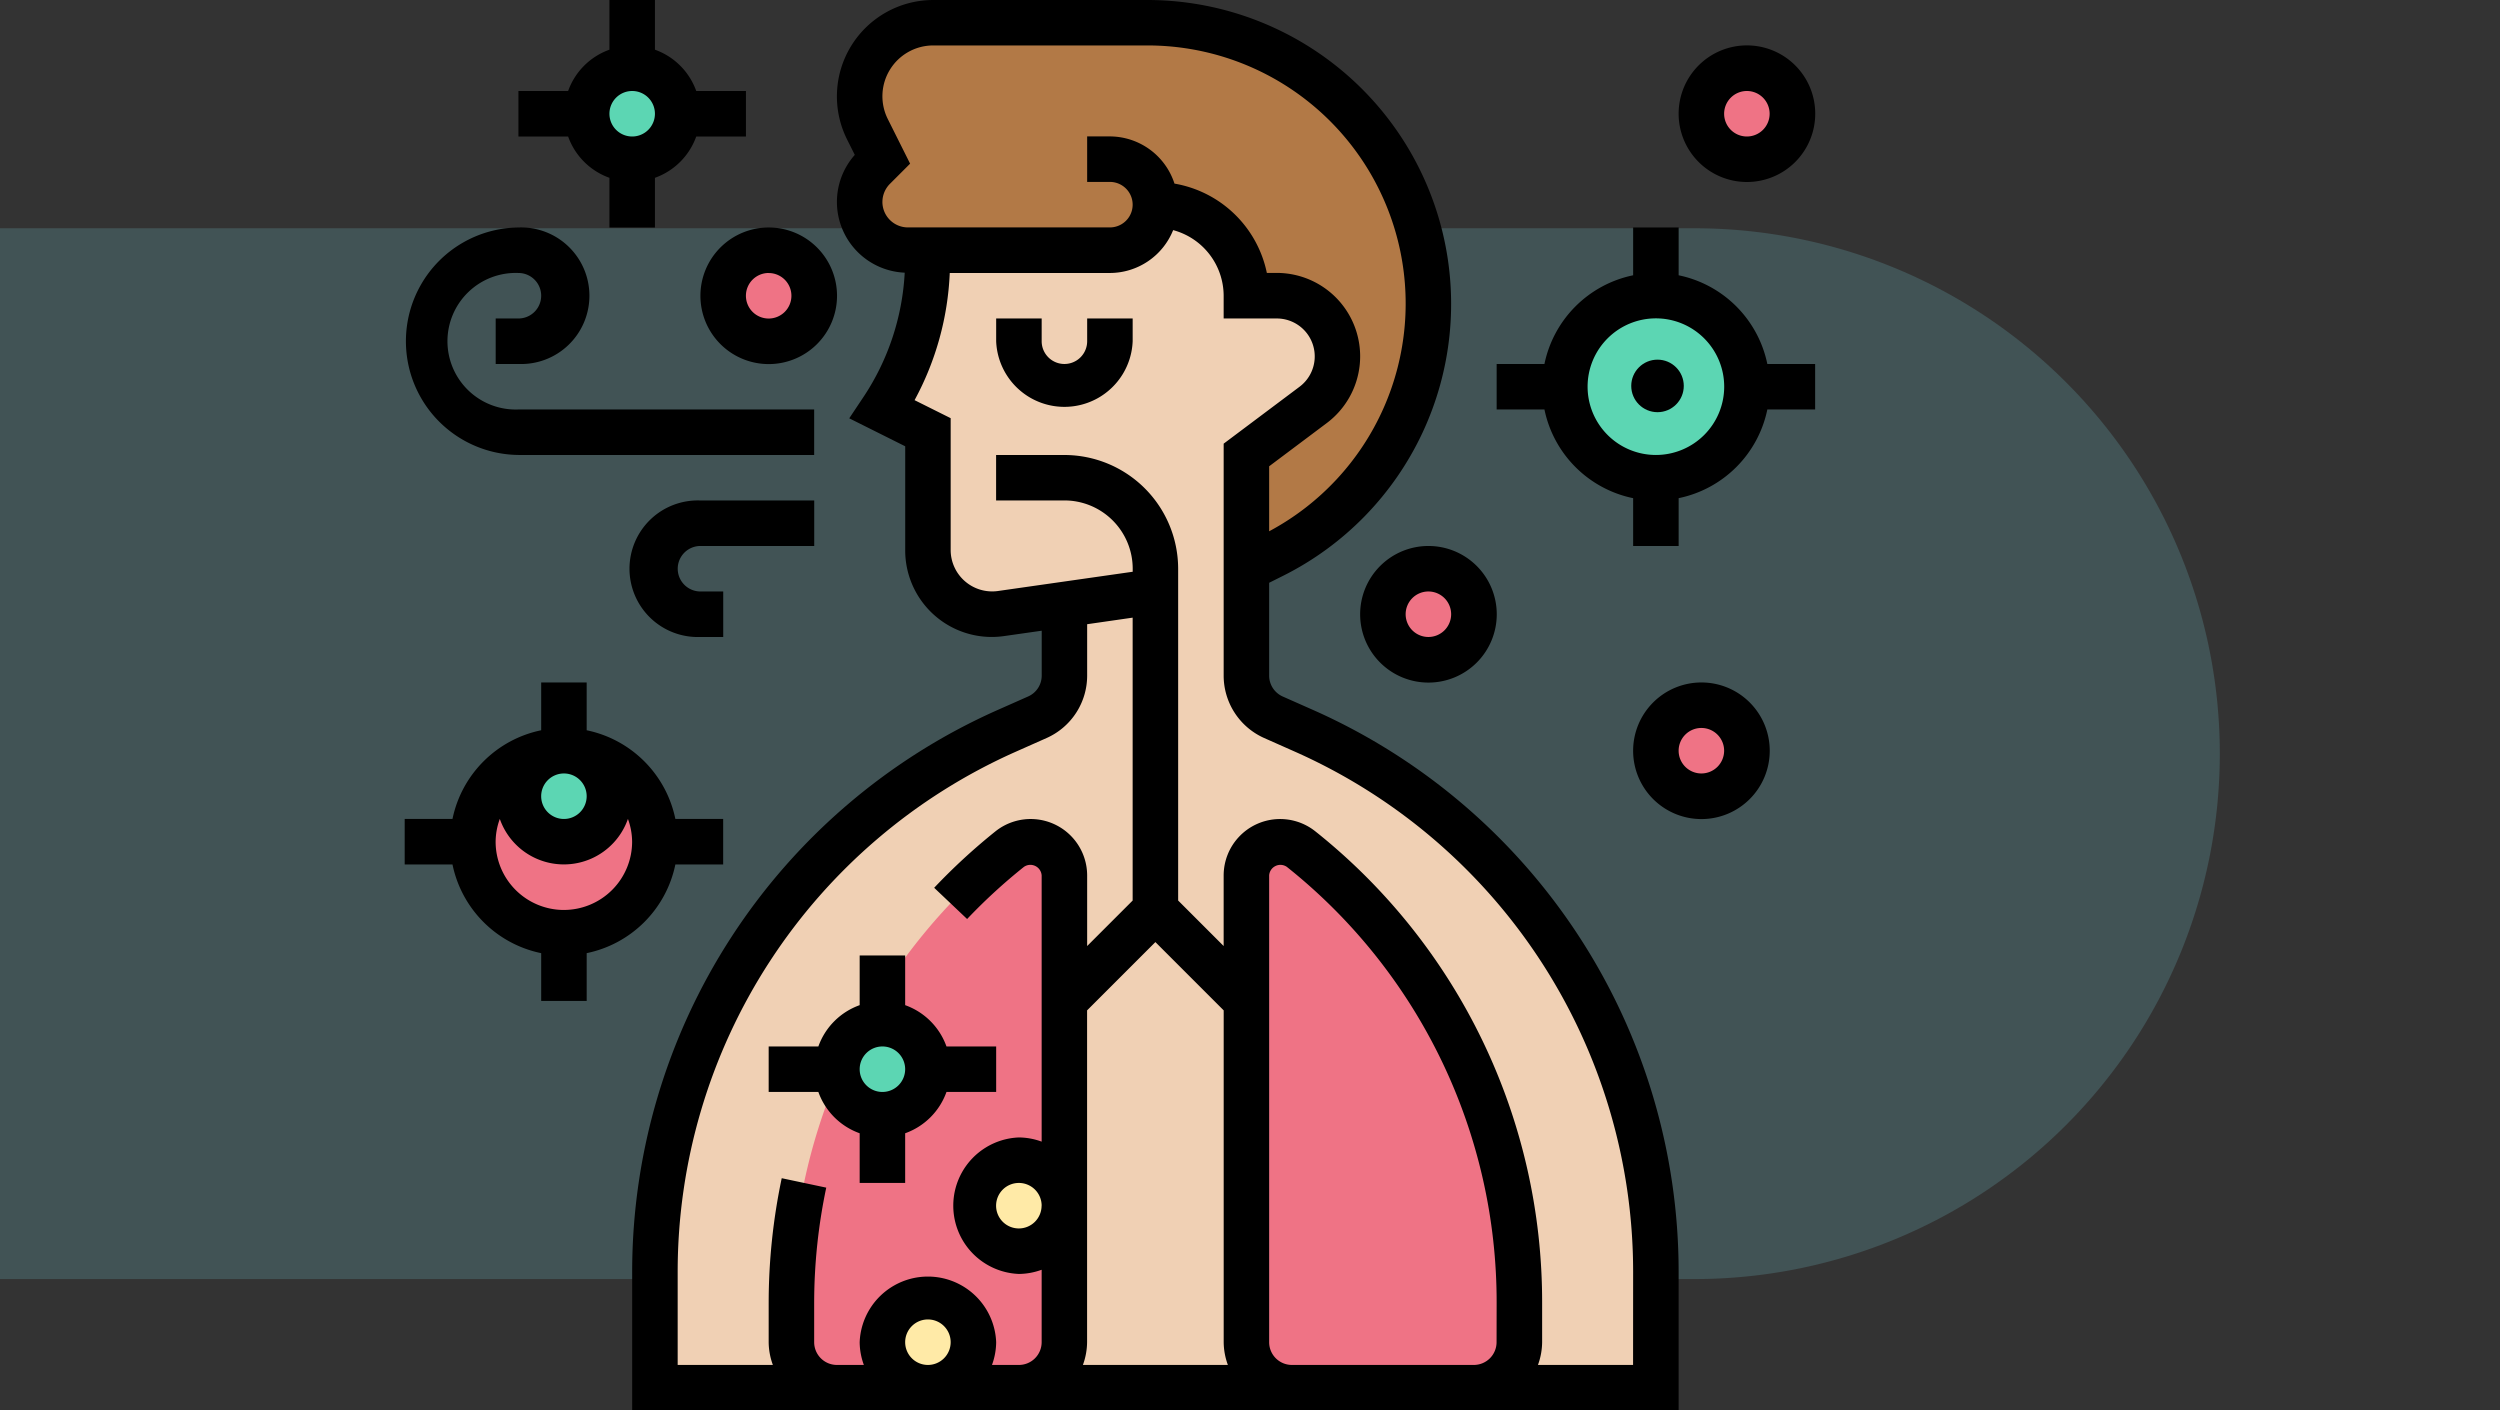 <svg xmlns="http://www.w3.org/2000/svg" width="190.332" height="107.381" viewBox="0 0 190.332 107.381">
  <rect x="0" y="0" width="190.332" height="107.381" fill="#333333" stroke="none"/>
  <g id="Grupo_160847" data-name="Grupo 160847" transform="translate(-179.669 -5570.619)">
    <g id="Grupo_159886" data-name="Grupo 159886">
      <rect id="Rectángulo_33803" data-name="Rectángulo 33803" width="190" height="100" transform="translate(180.001 5577.998)" fill="none"/>
      <path id="Trazado_113613" data-name="Trazado 113613" d="M-22,0H107a40,40,0,0,1,0,80H-22Z" transform="translate(201.669 5587.998)" fill="rgba(121,210,220,0.2)"/>
      <g id="Grupo_159885" data-name="Grupo 159885" transform="translate(209.479 5569.619)">
        <g id="Grupo_159883" data-name="Grupo 159883" transform="translate(6.196 2.732)">
          <path id="Trazado_225841" data-name="Trazado 225841" d="M43.515,15.856a3.489,3.489,0,0,1-3.464,3.464H24.672a3.674,3.674,0,0,1-2.6-6.27l.658-.658-1.143-2.286A5.675,5.675,0,0,1,21,7.612,5.618,5.618,0,0,1,26.612,2h16.28A21.418,21.418,0,0,1,52.47,42.562l-2.026,1v-8.66l5.075-3.81a4.616,4.616,0,0,0-2.771-8.313h-2.3A6.926,6.926,0,0,0,43.515,15.856Z" transform="translate(8.443 -2)" fill="#b27946"/>
          <path id="Trazado_225842" data-name="Trazado 225842" d="M61.464,50.077l-2.373-1.056a3.479,3.479,0,0,1-2.061-3.169v-16.8l5.075-3.81a4.616,4.616,0,0,0-2.771-8.313h-2.3A6.926,6.926,0,0,0,50.1,10a3.489,3.489,0,0,1-3.464,3.464H32.783v.675a20.685,20.685,0,0,1-3.464,11.448l3.464,1.732v9.006a4.841,4.841,0,0,0,4.849,4.849,4.664,4.664,0,0,0,.693-.052l4.849-.693v5.421a3.479,3.479,0,0,1-2.061,3.169l-2.373,1.056A45.015,45.015,0,0,0,12,91.228v8.833H88.206V91.228A45.015,45.015,0,0,0,61.464,50.077Z" transform="translate(1.856 3.856)" fill="#f0d0b4"/>
          <path id="Trazado_225843" data-name="Trazado 225843" d="M58.783,73.141V76.1a3.474,3.474,0,0,1-3.464,3.464H41.464A3.474,3.474,0,0,1,38,76.1V40.563A2.558,2.558,0,0,1,40.563,38a2.6,2.6,0,0,1,1.611.554A44.33,44.33,0,0,1,58.783,73.141Z" transform="translate(20.886 24.35)" fill="#ef7385"/>
          <path id="Trazado_225844" data-name="Trazado 225844" d="M18,73.141V76.1a3.474,3.474,0,0,0,3.464,3.464H35.319A3.474,3.474,0,0,0,38.783,76.1V40.563A2.558,2.558,0,0,0,36.22,38a2.6,2.6,0,0,0-1.611.554A44.33,44.33,0,0,0,18,73.141Z" transform="translate(6.247 24.35)" fill="#ef7385"/>
          <circle id="Elipse_6499" data-name="Elipse 6499" cx="3.5" cy="3.5" r="3.5" transform="translate(31.185 96.649)" fill="#ffeaa7"/>
          <circle id="Elipse_6500" data-name="Elipse 6500" cx="3" cy="3" r="3" transform="translate(28.185 76.649)" fill="#5cd6b3"/>
          <circle id="Elipse_6501" data-name="Elipse 6501" cx="3.5" cy="3.5" r="3.5" transform="translate(38.185 86.649)" fill="#ffeaa7"/>
          <circle id="Elipse_6502" data-name="Elipse 6502" cx="3.5" cy="3.5" r="3.5" transform="translate(90.185 51.649)" fill="#ef7385"/>
          <circle id="Elipse_6503" data-name="Elipse 6503" cx="3.5" cy="3.5" r="3.5" transform="translate(69.185 41.649)" fill="#ef7385"/>
          <circle id="Elipse_6504" data-name="Elipse 6504" cx="3.5" cy="3.5" r="3.5" transform="translate(93.185 3.649)" fill="#ef7385"/>
          <path id="Trazado_225845" data-name="Trazado 225845" d="M58.928,14A6.928,6.928,0,1,1,52,20.928,6.926,6.926,0,0,1,58.928,14Z" transform="translate(31.134 6.783)" fill="#5cd6b3"/>
          <circle id="Elipse_6505" data-name="Elipse 6505" cx="3.5" cy="3.5" r="3.5" transform="translate(19.185 17.649)" fill="#ef7385"/>
          <circle id="Elipse_6506" data-name="Elipse 6506" cx="3.5" cy="3.5" r="3.5" transform="translate(8.185 3.649)" fill="#5cd6b3"/>
          <path id="Trazado_225846" data-name="Trazado 225846" d="M11.274,34.01a6.928,6.928,0,1,1-.693,0,3.464,3.464,0,1,0,.693,0Z" transform="translate(-4 21.43)" fill="#ef7385"/>
          <path id="Trazado_225847" data-name="Trazado 225847" d="M9.81,34.017a3.464,3.464,0,1,1-.693,0A2.208,2.208,0,0,1,9.464,34,2.208,2.208,0,0,1,9.81,34.017Z" transform="translate(-2.536 21.422)" fill="#5cd6b3"/>
        </g>
        <g id="Grupo_159884" data-name="Grupo 159884" transform="translate(1 1)">
          <path id="Trazado_225848" data-name="Trazado 225848" d="M27.392,46.783V43H23.928v3.783a5.191,5.191,0,0,0-3.145,3.145H17v3.464h3.783a5.191,5.191,0,0,0,3.145,3.145v3.783h3.464V56.537a5.191,5.191,0,0,0,3.145-3.145h3.783V49.928H30.537A5.191,5.191,0,0,0,27.392,46.783ZM25.66,53.392a1.732,1.732,0,1,1,1.732-1.732A1.733,1.733,0,0,1,25.66,53.392Z" transform="translate(10.711 29.742)"/>
          <path id="Trazado_225849" data-name="Trazado 225849" d="M33.928,16.732a1.732,1.732,0,1,1-3.464,0V15H27v1.732a5.2,5.2,0,0,0,10.392,0V15H33.928Z" transform="translate(18.031 9.247)"/>
          <path id="Trazado_225850" data-name="Trazado 225850" d="M62.9,55.078l-2.376-1.053a1.741,1.741,0,0,1-1.029-1.586v-7.07l1.063-.532A23.14,23.14,0,0,0,50.211,1H33.926a7.338,7.338,0,0,0-6.564,10.619l.587,1.173a5.392,5.392,0,0,0,3.8,8.968,18.836,18.836,0,0,1-3.135,9.456l-1.088,1.631,4.261,2.13v7.934a6.59,6.59,0,0,0,6.583,6.583,6.762,6.762,0,0,0,.932-.066l2.877-.41v3.421a1.732,1.732,0,0,1-1.029,1.583L38.77,55.077A46.806,46.806,0,0,0,11,97.809v10.572H90.67V97.809A46.8,46.8,0,0,0,62.9,55.078Zm-32.848-38.7A1.955,1.955,0,0,1,30.62,15l1.54-1.54-1.7-3.4a3.87,3.87,0,0,1,3.462-5.6H50.21a19.653,19.653,0,0,1,9.285,36.988V36.5l4.387-3.291a6.35,6.35,0,0,0-3.81-11.431H59.32a8.681,8.681,0,0,0-7.033-6.8,5.184,5.184,0,0,0-4.915-3.592H45.639v3.464h1.732a1.732,1.732,0,0,1,0,3.464H31.993A1.944,1.944,0,0,1,30.051,16.378Zm3.464,88.539a1.732,1.732,0,1,1,1.732-1.732A1.733,1.733,0,0,1,33.515,104.917ZM36.5,70.967A42.738,42.738,0,0,1,40.822,67a.861.861,0,0,1,1.353.649V87.916a5.137,5.137,0,0,0-1.732-.319,5.2,5.2,0,0,0,0,10.392,5.137,5.137,0,0,0,1.732-.319v5.515a1.733,1.733,0,0,1-1.732,1.732H38.393a5.137,5.137,0,0,0,.319-1.732,5.2,5.2,0,0,0-10.392,0,5.137,5.137,0,0,0,.319,1.732H26.588a1.733,1.733,0,0,1-1.732-1.732v-2.967a42.656,42.656,0,0,1,.92-8.8L22.386,90.7a46.108,46.108,0,0,0-.994,9.515v2.967a5.137,5.137,0,0,0,.319,1.732H14.464V97.809A43.331,43.331,0,0,1,40.178,58.243l2.376-1.056a5.2,5.2,0,0,0,3.085-4.747V48.523l3.464-.5V69.561l-3.464,3.464V67.645a4.3,4.3,0,0,0-6.978-3.355,46.2,46.2,0,0,0-4.669,4.3Zm5.67,21.826a1.732,1.732,0,1,1-1.732-1.732A1.733,1.733,0,0,1,42.175,92.793Zm3.145,12.124a5.137,5.137,0,0,0,.319-1.732V77.923l5.2-5.2,5.2,5.2v25.262a5.137,5.137,0,0,0,.319,1.732Zm31.494-1.732a1.733,1.733,0,0,1-1.732,1.732H61.227a1.733,1.733,0,0,1-1.732-1.732V67.645A.86.86,0,0,1,60.845,67a42.333,42.333,0,0,1,15.969,33.222Zm10.392,1.732H79.959a5.137,5.137,0,0,0,.319-1.732v-2.967A45.782,45.782,0,0,0,63.009,64.291a4.3,4.3,0,0,0-6.978,3.355v5.378l-3.464-3.464V44.3a8.67,8.67,0,0,0-8.66-8.66h-5.2V39.1h5.2a5.2,5.2,0,0,1,5.2,5.2v.229L38.812,46a3.159,3.159,0,0,1-3.564-3.086V32.837L32.5,31.465a22.242,22.242,0,0,0,2.678-9.682H47.371a5.2,5.2,0,0,0,4.815-3.263,5.186,5.186,0,0,1,3.845,4.995v1.732h4.041a2.887,2.887,0,0,1,1.734,5.2l-5.774,4.33V52.439a5.2,5.2,0,0,0,3.085,4.749l2.376,1.055A43.333,43.333,0,0,1,87.206,97.809Z" transform="translate(6.319 -1)"/>
          <path id="Trazado_225851" data-name="Trazado 225851" d="M62.856,14.639V11H59.392v3.639a8.687,8.687,0,0,0-6.753,6.753H49v3.464h3.639a8.687,8.687,0,0,0,6.753,6.753v3.639h3.464V31.608a8.687,8.687,0,0,0,6.753-6.753h3.639V21.392H69.608A8.687,8.687,0,0,0,62.856,14.639ZM61.124,28.319a5.2,5.2,0,1,1,5.2-5.2A5.2,5.2,0,0,1,61.124,28.319Z" transform="translate(34.134 6.319)"/>
          <circle id="Elipse_6507" data-name="Elipse 6507" cx="2" cy="2" r="2" transform="translate(93.381 27.381)"/>
          <path id="Trazado_225852" data-name="Trazado 225852" d="M62.2,13.392A5.2,5.2,0,1,0,57,8.2,5.2,5.2,0,0,0,62.2,13.392Zm0-6.928A1.732,1.732,0,1,1,60.464,8.2,1.733,1.733,0,0,1,62.2,6.464Z" transform="translate(39.989 0.464)"/>
          <path id="Trazado_225853" data-name="Trazado 225853" d="M43,30.2A5.2,5.2,0,1,0,48.2,25,5.2,5.2,0,0,0,43,30.2Zm6.928,0A1.732,1.732,0,1,1,48.2,28.464,1.733,1.733,0,0,1,49.928,30.2Z" transform="translate(29.742 16.567)"/>
          <path id="Trazado_225854" data-name="Trazado 225854" d="M60.2,31a5.2,5.2,0,1,0,5.2,5.2A5.2,5.2,0,0,0,60.2,31Zm0,6.928A1.732,1.732,0,1,1,61.928,36.2,1.733,1.733,0,0,1,60.2,37.928Z" transform="translate(38.525 20.958)"/>
          <path id="Trazado_225855" data-name="Trazado 225855" d="M16.2,26.464h8.66V23H16.2a5.2,5.2,0,1,0,0,10.392h1.732V29.928H16.2a1.732,1.732,0,1,1,0-3.464Z" transform="translate(6.319 15.103)"/>
          <path id="Trazado_225856" data-name="Trazado 225856" d="M9.66,28.319H32.175V24.856H9.66a5.2,5.2,0,1,1,0-10.392,1.732,1.732,0,1,1,0,3.464H7.928v3.464H9.66A5.2,5.2,0,1,0,9.66,11a8.66,8.66,0,0,0,0,17.319Z" transform="translate(-1 6.319)"/>
          <path id="Trazado_225857" data-name="Trazado 225857" d="M12.928,14.537v3.783h3.464V14.537a5.191,5.191,0,0,0,3.145-3.145h3.783V7.928H19.537a5.191,5.191,0,0,0-3.145-3.145V1H12.928V4.783A5.191,5.191,0,0,0,9.783,7.928H6v3.464H9.783A5.191,5.191,0,0,0,12.928,14.537ZM14.66,7.928A1.732,1.732,0,1,1,12.928,9.66,1.733,1.733,0,0,1,14.66,7.928Z" transform="translate(2.66 -1)"/>
          <path id="Trazado_225858" data-name="Trazado 225858" d="M14,16.2A5.2,5.2,0,1,0,19.2,11,5.2,5.2,0,0,0,14,16.2Zm5.2-1.732A1.732,1.732,0,1,1,17.464,16.2,1.733,1.733,0,0,1,19.2,14.464Z" transform="translate(8.515 6.319)"/>
          <path id="Trazado_225859" data-name="Trazado 225859" d="M21.608,44.856h3.639V41.392H21.608a8.687,8.687,0,0,0-6.753-6.753V31H11.392v3.639a8.687,8.687,0,0,0-6.753,6.753H1v3.464H4.639a8.687,8.687,0,0,0,6.753,6.753v3.639h3.464V51.608A8.687,8.687,0,0,0,21.608,44.856Zm-8.485-6.928a1.732,1.732,0,1,1-1.732,1.732A1.733,1.733,0,0,1,13.124,37.928Zm0,10.392a5.2,5.2,0,0,1-5.2-5.2,5.137,5.137,0,0,1,.319-1.732,5.165,5.165,0,0,0,9.754,0,5.137,5.137,0,0,1,.319,1.732A5.2,5.2,0,0,1,13.124,48.319Z" transform="translate(-1 20.958)"/>
        </g>
      </g>
    </g>
  </g>
</svg>
